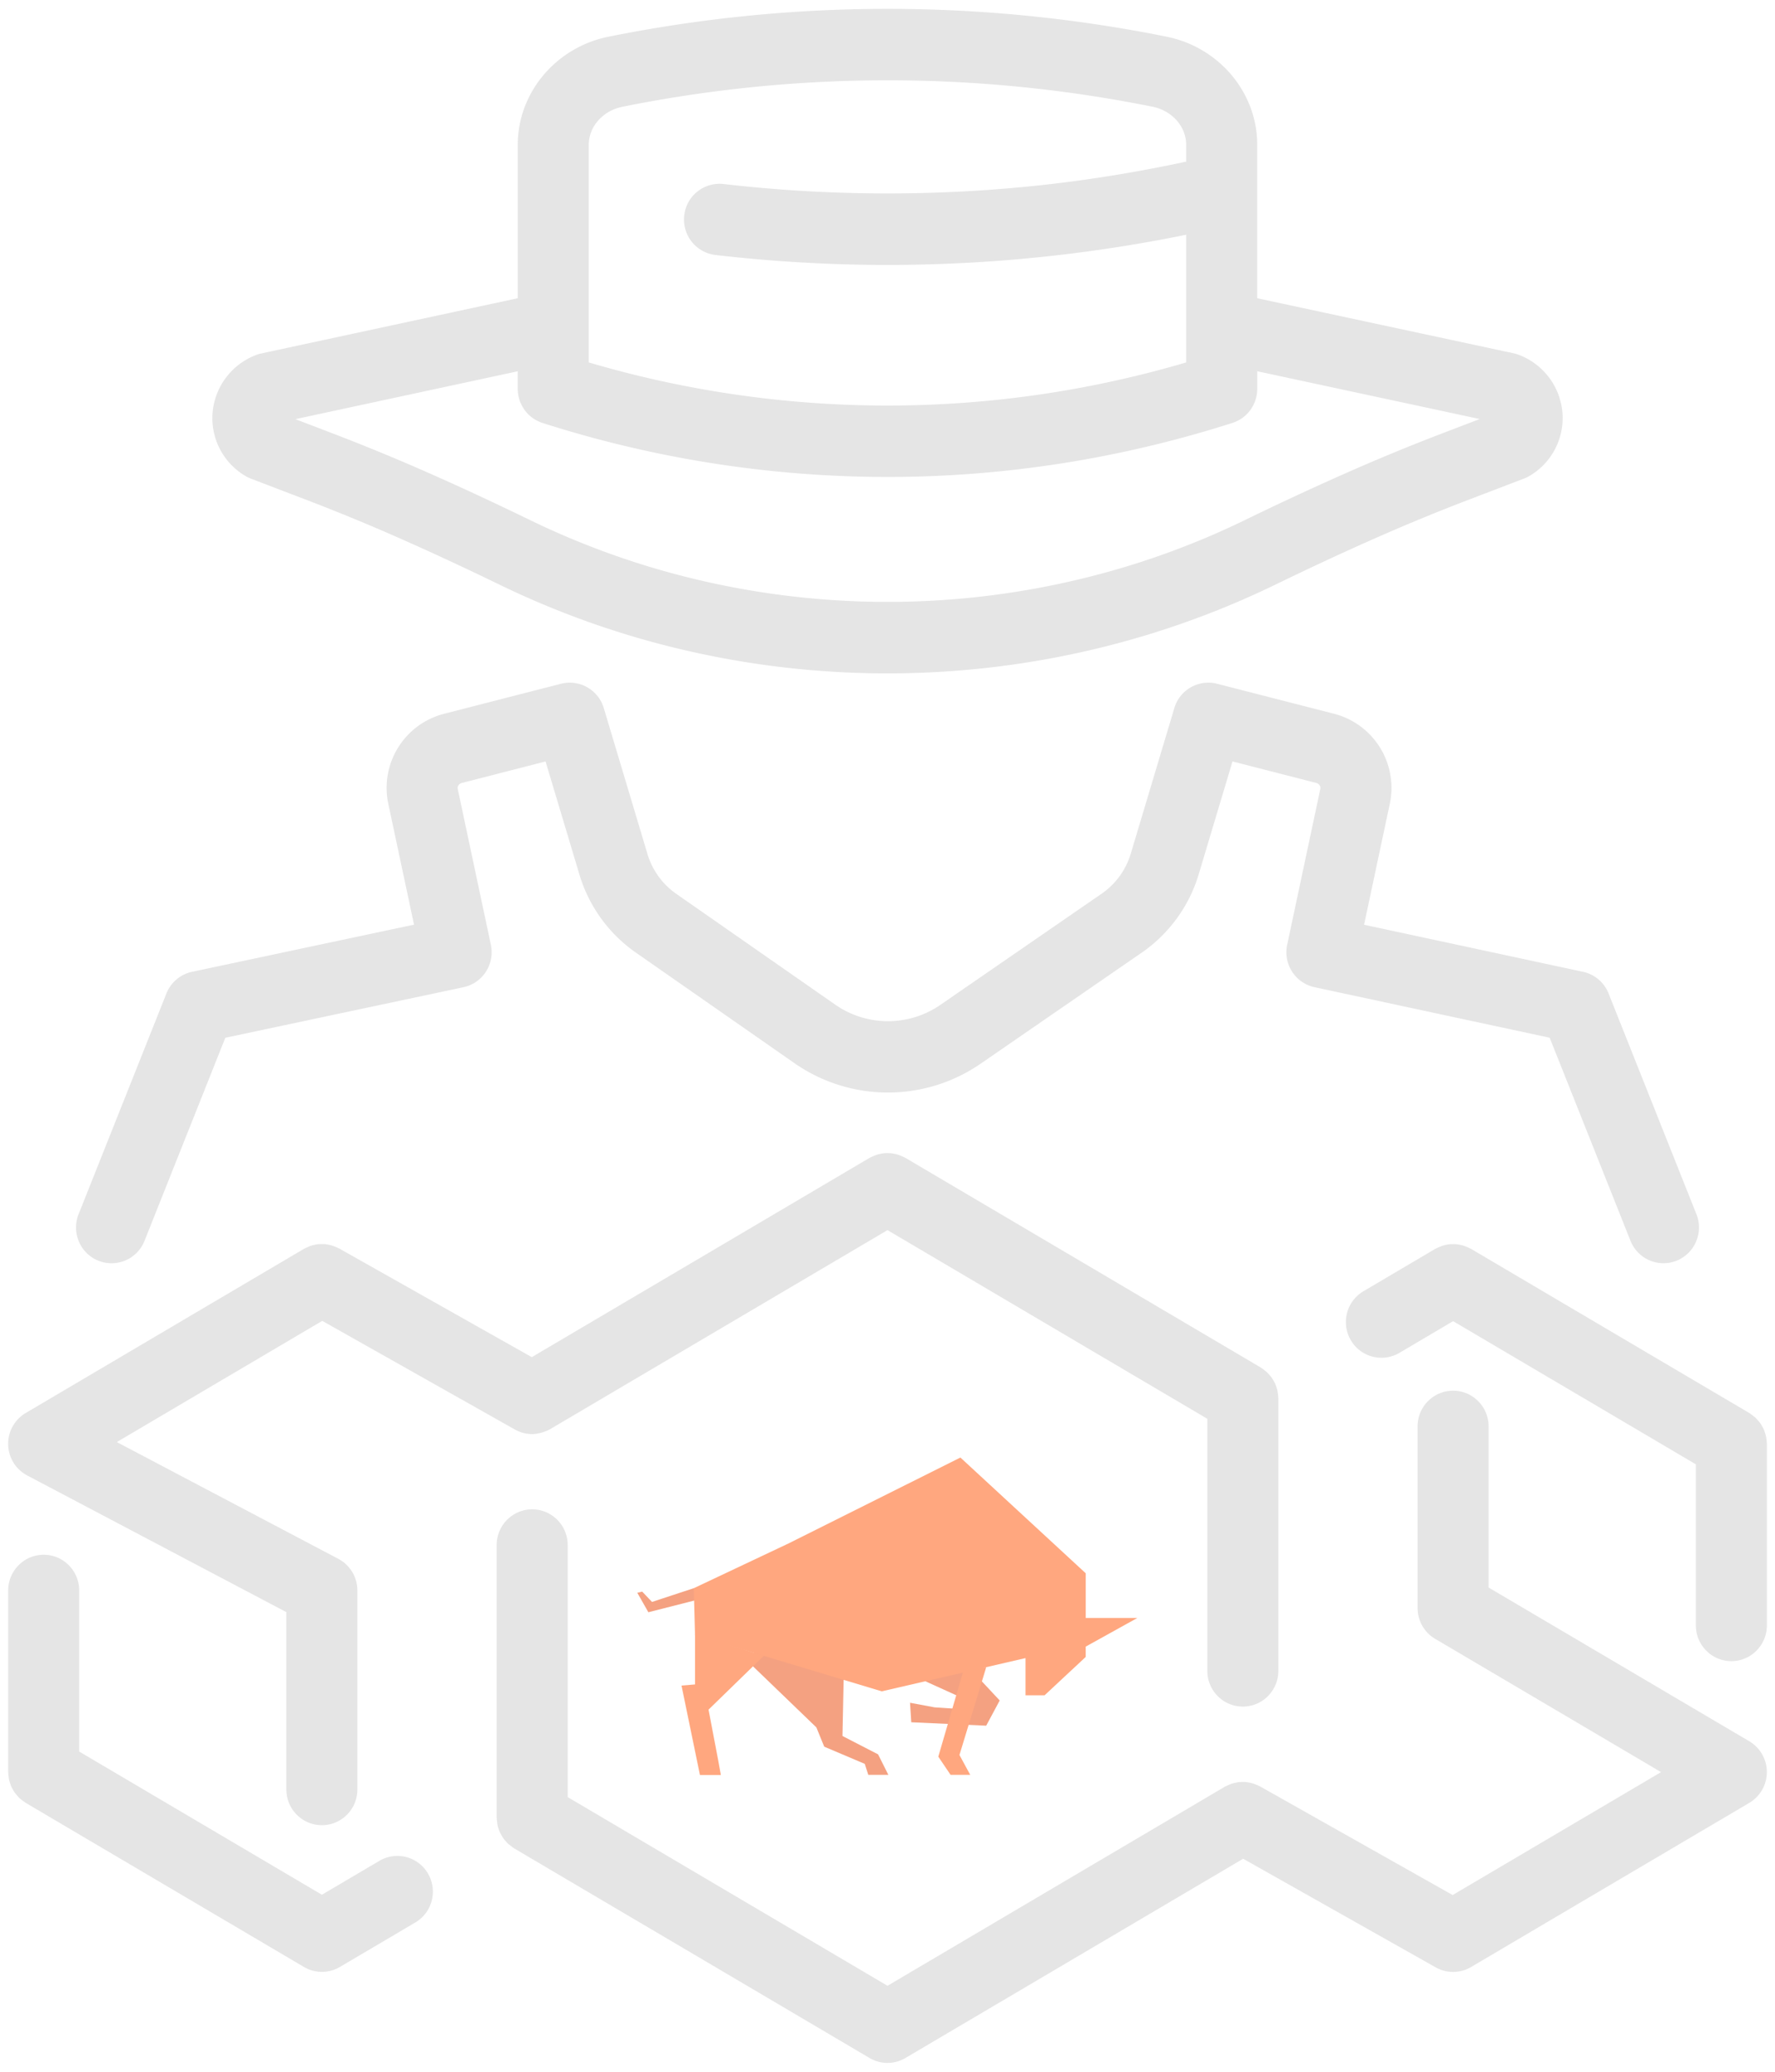 <svg xmlns="http://www.w3.org/2000/svg" width="78" height="91" viewBox="0 0 78 91">
    <g fill="none" fill-rule="evenodd">
        <g fill="#444" fill-rule="nonzero" opacity=".142">
            <path d="M11.237 15.6a2.981 2.981 0 0 0-1.893 2.5 2.949 2.949 0 0 0 1.43 2.8c.08.05.165.09.253.124l2.522.964a88.546 88.546 0 0 1 4.241 1.756c1.302.577 2.67 1.213 4.181 1.946a38.743 38.743 0 0 0 5.652 2.209 39.249 39.249 0 0 0 11.379 1.678 39.23 39.23 0 0 0 11.38-1.682 38.624 38.624 0 0 0 5.65-2.21c1.519-.736 2.886-1.373 4.18-1.946a86.996 86.996 0 0 1 4.241-1.756l2.522-.964c.087-.034.172-.075.252-.124a2.947 2.947 0 0 0 1.429-2.8 2.98 2.98 0 0 0-1.893-2.501 1.503 1.503 0 0 0-.245-.075L55.246 13.1V6.352c0-2.285-1.678-4.28-3.99-4.742a62.095 62.095 0 0 0-24.516.003c-2.31.463-3.987 2.458-3.987 4.742l.001 6.744-11.272 2.426a1.575 1.575 0 0 0-.245.074zM27.35 4.69a58.984 58.984 0 0 1 23.298-.002c.855.171 1.476.872 1.476 1.665V7.1c-1.957.42-3.943.753-5.925.983-4.762.552-9.64.552-14.403 0a1.562 1.562 0 0 0-1.728 1.379A1.568 1.568 0 0 0 31.44 11.2c2.5.29 5.042.437 7.558.437 2.517 0 5.06-.147 7.559-.437a65.977 65.977 0 0 0 5.568-.89v5.61a46.449 46.449 0 0 1-26.252 0V6.354c0-.793.621-1.493 1.478-1.664zm-4.598 11.618v.773c0 .684.44 1.29 1.088 1.496A49.746 49.746 0 0 0 39 20.95c5.1 0 10.201-.791 15.159-2.374a1.568 1.568 0 0 0 1.088-1.496v-.774l9.778 2.1-1.68.642a90.423 90.423 0 0 0-4.39 1.817 135.87 135.87 0 0 0-4.278 1.993 35.502 35.502 0 0 1-5.194 2.031 36.219 36.219 0 0 1-13.101 1.454 36.16 36.16 0 0 1-7.859-1.452 35.705 35.705 0 0 1-5.195-2.03c-1.544-.749-2.942-1.4-4.278-1.992a91.178 91.178 0 0 0-4.39-1.816l-1.68-.642 9.774-2.104zM56.78 42.679c.226.35.579.595.984.682l10.335 2.22 3.551 8.92a1.56 1.56 0 0 0 2.028.873 1.573 1.573 0 0 0 .869-2.04l-3.86-9.696a1.563 1.563 0 0 0-1.122-.952l-9.623-2.067 1.13-5.312a3.36 3.36 0 0 0-2.46-3.958l-5.127-1.315a1.558 1.558 0 0 0-1.88 1.068l-1.917 6.4a3.276 3.276 0 0 1-1.274 1.751l-7.103 4.894a4.058 4.058 0 0 1-4.6-.013l-6.998-4.876a3.277 3.277 0 0 1-1.26-1.742l-1.921-6.414a1.56 1.56 0 0 0-1.88-1.068l-5.128 1.316a3.359 3.359 0 0 0-2.46 3.957l1.13 5.308-9.754 2.071c-.51.108-.932.465-1.127.952l-3.86 9.697c-.319.805.07 1.718.87 2.04a1.558 1.558 0 0 0 2.028-.874l3.55-8.918 10.466-2.221c.406-.087.76-.332.986-.681.226-.35.304-.775.217-1.183l-1.456-6.847c-.024-.114.054-.229.18-.26l3.68-.945 1.49 4.974a6.422 6.422 0 0 0 2.47 3.416l6.998 4.877a7.183 7.183 0 0 0 8.141.022l7.103-4.894a6.426 6.426 0 0 0 2.498-3.435l1.486-4.961 3.68.944c.126.033.204.148.18.262l-1.456 6.846c-.087.408-.01.832.216 1.182z"/>
            <path d="M22.994 62.94c.13.033.26.05.39.05h.004c.159 0 .316-.033.472-.083.107-.035.212-.074.31-.131.002 0 .004 0 .005-.002L39 54.032l14.055 8.287v11.072c0 .866.699 1.569 1.56 1.569.86 0 1.56-.703 1.56-1.57V61.42c0-.015-.004-.03-.005-.045-.001-.058-.01-.115-.017-.172-.006-.047-.012-.094-.023-.139-.011-.05-.029-.098-.045-.147-.016-.047-.031-.095-.051-.14-.021-.047-.047-.09-.073-.135-.024-.042-.047-.085-.076-.125-.03-.043-.064-.081-.099-.12-.032-.038-.063-.076-.099-.11-.035-.033-.075-.063-.114-.094-.042-.033-.085-.067-.131-.096-.014-.009-.025-.02-.04-.03L39.79 50.86c-.018-.01-.037-.016-.055-.026a1.599 1.599 0 0 0-.154-.07 1.405 1.405 0 0 0-.288-.086c-.046-.009-.092-.018-.138-.023-.054-.006-.108-.006-.162-.006-.046 0-.091 0-.136.005a1.426 1.426 0 0 0-.161.026c-.047.01-.092.019-.137.032a1.609 1.609 0 0 0-.141.052c-.052.02-.102.043-.15.069-.018.01-.038.015-.055.025L23.37 59.612l-8.462-4.771c-.014-.008-.03-.012-.044-.02a1.587 1.587 0 0 0-.155-.067c-.043-.017-.087-.036-.131-.049-.052-.015-.104-.023-.156-.034-.046-.008-.092-.018-.14-.022-.055-.005-.11-.004-.166-.003-.044.001-.087 0-.13.004a1.408 1.408 0 0 0-.169.03c-.043.01-.086.018-.128.03-.05.016-.099.037-.148.059-.047.02-.094.039-.139.064-.015.009-.032.013-.047.022L1.13 62.065a1.57 1.57 0 0 0-.771 1.39 1.57 1.57 0 0 0 .835 1.352l11.39 6.004v7.79c0 .866.7 1.568 1.56 1.568.862 0 1.56-.702 1.56-1.569v-8.739a1.57 1.57 0 0 0-.835-1.389l-9.736-5.131 9.029-5.324 8.459 4.77c.118.067.243.118.374.152zM76.87 62.065l-12.225-7.208c-.019-.011-.04-.017-.059-.027a1.725 1.725 0 0 0-.145-.067c-.047-.019-.093-.037-.14-.052a1.538 1.538 0 0 0-.145-.033c-.05-.01-.1-.02-.15-.025a1.416 1.416 0 0 0-.153-.004c-.048 0-.096 0-.143.004-.053.005-.105.015-.158.025a1.356 1.356 0 0 0-.282.086c-.05.02-.099.042-.146.067-.019.01-.038.016-.057.026l-3.153 1.86a1.574 1.574 0 0 0-.556 2.147 1.558 1.558 0 0 0 2.135.56l2.363-1.394 10.667 6.289v7.075c0 .866.699 1.57 1.56 1.57.86 0 1.56-.704 1.56-1.57v-7.976c0-.015-.004-.03-.005-.045-.001-.058-.01-.115-.017-.172-.006-.047-.012-.094-.023-.139-.011-.05-.029-.098-.045-.146-.016-.048-.031-.096-.051-.142-.021-.046-.047-.09-.073-.134-.024-.042-.048-.085-.076-.125-.03-.043-.064-.081-.099-.12-.032-.038-.063-.076-.099-.11-.035-.033-.075-.063-.114-.094-.043-.033-.085-.067-.131-.096-.014-.01-.025-.022-.04-.03z"/>
            <path d="M.38 78.054c.007.047.012.094.023.139.012.05.03.098.045.146.017.048.032.096.052.141.021.047.047.09.073.135.024.042.047.085.075.125.03.042.065.08.1.12.031.038.062.075.098.11.035.033.075.063.114.093.043.034.085.068.132.097.014.008.025.02.039.029l12.226 7.208a1.554 1.554 0 0 0 1.578 0l3.315-1.954c.744-.439.993-1.4.557-2.148a1.553 1.553 0 0 0-2.135-.559l-2.526 1.489-10.666-6.29v-7.074c0-.867-.699-1.57-1.56-1.57-.86 0-1.56.703-1.56 1.57v7.974c0 .016.004.03.005.045 0 .06.007.116.016.174zM21.847 80.05c.006.048.012.095.023.141.011.05.028.098.044.146.016.048.031.097.052.142.02.046.047.089.071.132.025.043.049.087.077.128.029.042.063.08.096.118.033.038.065.077.102.112.034.033.072.061.11.09.044.036.088.07.136.101.013.009.023.02.037.028l15.614 9.206a1.547 1.547 0 0 0 1.579.001l14.842-8.752 8.461 4.772a1.555 1.555 0 0 0 1.552-.015l12.226-7.21a1.572 1.572 0 0 0 0-2.707L65.414 69.73v-7.075c0-.867-.699-1.57-1.56-1.57-.861 0-1.56.703-1.56 1.57v7.974c0 .557.293 1.071.77 1.354l9.93 5.855-9.158 5.4-8.461-4.77c-.014-.009-.03-.012-.045-.02-.05-.026-.1-.047-.152-.067-.045-.018-.09-.037-.137-.05-.048-.014-.096-.022-.145-.032-.05-.009-.1-.02-.15-.024-.05-.005-.1-.002-.15-.002-.05 0-.099 0-.148.004-.052.006-.102.018-.152.028-.049.01-.096.019-.143.034-.047.014-.092.034-.138.053-.05.021-.1.042-.147.068-.015.008-.03.012-.045.02L39 87.224l-14.054-8.288v-11.07c0-.866-.699-1.57-1.56-1.57-.861 0-1.56.704-1.56 1.57v11.97c0 .016.004.03.005.047.001.056.008.112.016.168z"/>
        </g>
        <g fill-rule="nonzero" opacity=".503">
            <path fill="#EA4403" d="M42.625 73.293l1.306 1.399-.594 1.107-3.293-.15-.054-.857 1.08.202 1.512.1.054-.352-1.998-.906zM30.488 69.759l-1.836.604-.431-.453-.216.05.486.856 2.375-.604zM35.874 75.874l.345.847 1.782.755.154.483h.883l-.452-.901-1.565-.806.054-2.617-3.887-1.108-.162.604z"/>
            <path fill="#FF5000" d="M42.636 77.959h-.864l-.54-.8 1.134-3.877.972-.05-1.176 3.854zM30.542 71.772v2.215l-.594.05.81 3.927h.918l-.108-.604-.432-2.266 2.059-2.004.37-.361z"/>
            <path fill="#FF5000" d="M47.71 72.326v.453l-1.808 1.686h-.837V72.83l-2.44.564-3.877.896-8.206-2.467-.054-2.063 4.157-1.963 7.559-3.776 5.507 5.084v1.963h2.267z"/>
        </g>
    </g>
</svg>
